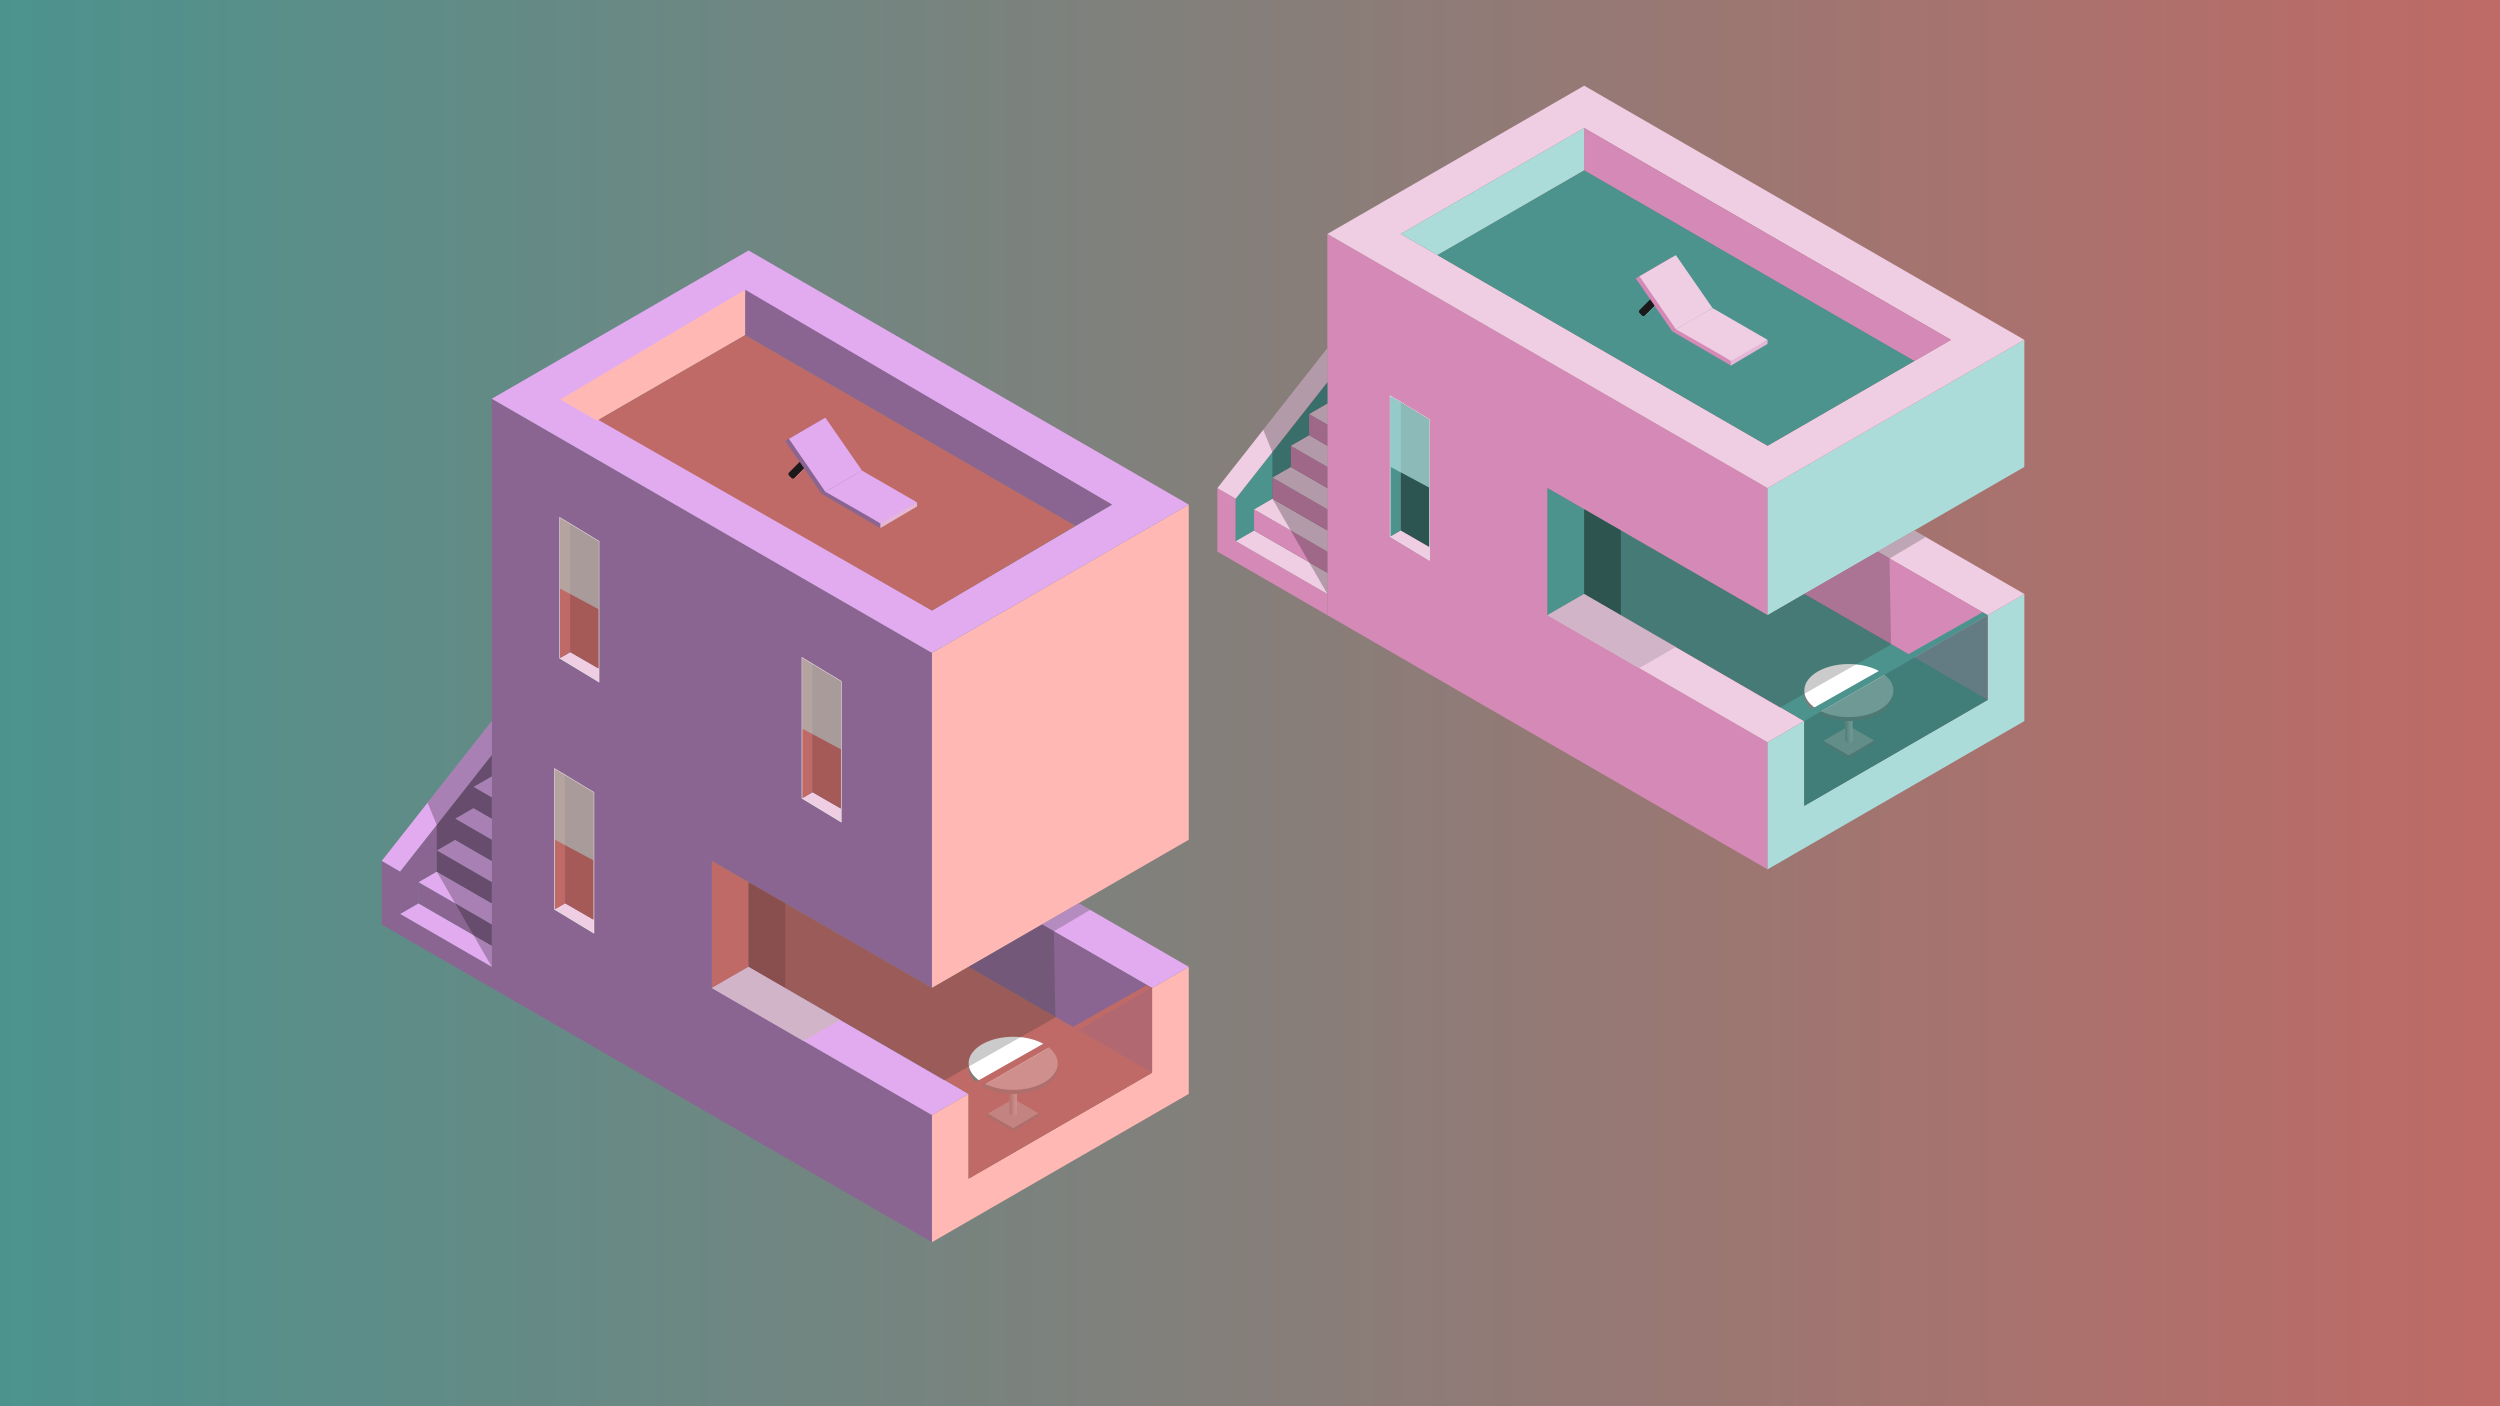 <svg xmlns="http://www.w3.org/2000/svg" xmlns:xlink="http://www.w3.org/1999/xlink" viewBox="0 0 1920 1080"><rect x="0" y="0" width="1920" height="1080" fill="#333333" stroke="none"/><defs><style>.cls-1{fill:url(#Dégradé_sans_nom_8);}.cls-2{fill:#d489b6;}.cls-3{fill:#efcde2;}.cls-19,.cls-27,.cls-4{fill:#acdcda;}.cls-5{fill:#4c938e;}.cls-6{fill:#d1d1d1;}.cls-7{fill:#2e605b;}.cls-8{fill:url(#Dégradé_sans_nom_54);}.cls-9{fill:#d1b4c7;}.cls-10{fill:#7c7c7c;}.cls-11{fill:#fff;}.cls-12{fill:#303030;}.cls-12,.cls-13{opacity:0.25;}.cls-14{fill:#3e7771;}.cls-14,.cls-19,.cls-26{opacity:0.75;}.cls-15{fill:url(#Dégradé_sans_nom_58);}.cls-16{fill:#e5b7d6;}.cls-17{fill:none;stroke:#e5e5e5;stroke-miterlimit:10;}.cls-18{fill:#2c5450;}.cls-20{fill:#8a6592;}.cls-21{fill:#e2abef;}.cls-22{fill:#ffb8b3;}.cls-23{fill:#bf6a66;}.cls-24{fill:#a55a58;}.cls-25{fill:url(#Dégradé_sans_nom_54-2);}.cls-27{opacity:0.5;}.cls-28{fill:url(#Dégradé_sans_nom_58-2);}</style><linearGradient id="Dégradé_sans_nom_8" y1="540" x2="1920" y2="540" gradientUnits="userSpaceOnUse"><stop offset="0" stop-color="#4c938e"/><stop offset="1" stop-color="#bf6a66"/></linearGradient><linearGradient id="Dégradé_sans_nom_54" x1="1416.91" y1="551.99" x2="1422.8" y2="551.99" gradientUnits="userSpaceOnUse"><stop offset="0.19" stop-color="#9e9e9d"/><stop offset="0.22" stop-color="#a3a3a2"/><stop offset="0.46" stop-color="#cbcbca"/><stop offset="0.67" stop-color="#e7e7e7"/><stop offset="0.86" stop-color="#f9f9f9"/><stop offset="1" stop-color="#fff"/></linearGradient><linearGradient id="Dégradé_sans_nom_58" x1="944.38" y1="-135.46" x2="950.26" y2="-135.46" gradientTransform="translate(325.67 363.93)" gradientUnits="userSpaceOnUse"><stop offset="1" stop-color="#1c191b"/><stop offset="1" stop-color="#717070"/><stop offset="1" stop-color="#a5a5a4"/><stop offset="1" stop-color="#cbcbca"/><stop offset="1" stop-color="#e7e7e7"/><stop offset="1" stop-color="#f9f9f9"/><stop offset="1" stop-color="#fff"/></linearGradient><linearGradient id="Dégradé_sans_nom_54-2" x1="775.16" y1="838.32" x2="781.04" y2="838.32" xlink:href="#Dégradé_sans_nom_54"/><linearGradient id="Dégradé_sans_nom_58-2" x1="570.75" y1="414.69" x2="576.63" y2="414.69" gradientTransform="translate(46.08 -61.4)" xlink:href="#Dégradé_sans_nom_58"/></defs><g id="Bcg"><rect class="cls-1" width="1920" height="1080"/></g><g id="pink"><polygon class="cls-2" points="1019.44 472.46 1357.5 667.65 1357.5 570.06 1188.47 472.46 1188.47 374.86 1357.5 472.46 1357.5 374.86 1019.44 179.67 1019.44 472.46"/><polygon class="cls-3" points="1188.47 472.46 1216.64 456.19 1385.67 553.79 1357.5 570.06 1188.47 472.46"/><polygon class="cls-4" points="1385.67 553.79 1357.5 570.06 1357.5 667.65 1554.7 553.79 1554.7 456.19 1526.53 472.46 1526.53 537.52 1385.67 618.86 1385.67 553.79"/><polygon class="cls-4" points="1357.5 374.86 1554.7 261 1554.7 358.6 1357.5 472.46 1357.5 374.86"/><path class="cls-3" d="M1216.64,65.8l-197.2,113.87L1357.5,374.86,1554.7,261ZM1075.79,179.67l140.85-81.33L1498.36,261,1357.5,342.33Z"/><polygon class="cls-2" points="1216.64 98.33 1216.64 130.87 1470.19 277.26 1498.36 261 1216.64 98.33"/><polygon class="cls-4" points="1216.64 130.87 1103.96 195.93 1075.79 179.67 1216.64 98.33 1216.64 130.87"/><polygon class="cls-5" points="1216.64 130.87 1470.19 277.26 1357.5 342.33 1103.96 195.93 1216.64 130.87"/><polygon class="cls-5" points="1216.64 391.13 1216.64 456.19 1188.47 472.46 1188.47 374.86 1216.64 391.13"/><polygon class="cls-3" points="1526.53 472.46 1442.02 423.66 1470.19 407.39 1554.7 456.19 1526.53 472.46"/><polygon class="cls-2" points="1526.53 537.52 1526.53 472.46 1442.02 423.66 1385.67 456.19 1526.53 537.52"/><polygon class="cls-5" points="1526.53 537.52 1385.67 618.86 1385.67 553.79 1216.64 456.19 1216.64 391.13 1357.5 472.46 1385.67 456.19 1526.53 537.52"/><polygon class="cls-6" points="1400.36 568.98 1420.1 557.58 1439.39 568.73 1419.88 580.25 1400.36 568.98"/><polygon class="cls-7" points="1216.64 391.13 1216.64 456.19 1244.82 472.46 1244.82 407.39 1216.64 391.13"/><rect class="cls-8" x="1416.91" y="533.79" width="5.89" height="36.41" rx="1.58"/><polygon class="cls-9" points="1188.47 472.46 1216.64 456.19 1287.07 496.86 1258.9 513.13 1188.47 472.46"/><path class="cls-10" d="M1454.08,533.42a13.37,13.37,0,0,1-.08,1.42l0,.22c-1.41,10.49-16.13,18.73-34.09,18.73-18.89,0-34.2-9.12-34.2-20.37,0-.28,0-2.08,0-2.36.75-10.86,15.79-18,34.2-18s33.56,7.52,34.2,18.43C1454.09,531.72,1454.08,533.18,1454.08,533.42Z"/><path class="cls-11" d="M1454.08,530.34a11.6,11.6,0,0,1-.15,1.87c-1.58,10.37-16.22,18.5-34,18.5-18.89,0-34.2-9.12-34.2-20.37S1401,510,1419.88,510,1454.08,519.09,1454.08,530.34Z"/><polygon class="cls-12" points="1216.64 391.13 1216.64 456.19 1366.92 543.49 1452.29 495.04 1451.14 428.93 1478.97 412.46 1470.19 407.39 1357.5 472.46 1216.64 391.13"/><polygon class="cls-2" points="1019.44 472.46 934.93 423.66 934.93 374.86 949.01 383 949.01 415.53 1019.44 456.19 1019.44 472.46"/><polygon class="cls-3" points="949.01 415.53 963.1 407.39 1019.44 439.93 1019.44 456.19 949.01 415.53"/><polygon class="cls-2" points="963.1 407.39 963.1 391.13 1019.44 423.66 1019.44 439.93 963.1 407.39"/><polygon class="cls-3" points="963.1 391.13 977.18 383 1019.44 407.39 1019.44 423.66 963.1 391.13"/><polygon class="cls-2" points="977.18 383 977.18 366.73 1019.44 391.13 1019.44 407.39 977.18 383"/><polygon class="cls-3" points="977.18 366.73 991.27 358.6 1019.44 374.86 1019.44 391.13 977.18 366.73"/><path class="cls-3" d="M991.27,358.6"/><polygon class="cls-2" points="991.27 342.33 991.27 358.6 1019.44 374.86 1019.44 358.6 991.27 342.33"/><polygon class="cls-3" points="991.27 342.33 1005.36 334.2 1019.44 342.33 1019.44 358.6 991.27 342.33"/><polygon class="cls-2" points="1005.36 334.2 1005.36 317.93 1019.44 326.06 1019.44 342.33 1005.36 334.2"/><polygon class="cls-3" points="1005.36 317.93 1019.44 309.8 1019.44 317.93 1019.44 326.06 1005.36 317.93"/><polygon class="cls-5" points="949.01 383 1019.44 293.53 1019.44 309.8 1005.36 317.93 1005.36 334.2 991.27 342.33 991.27 358.6 977.18 366.73 977.18 383 963.1 391.13 963.1 407.39 949.01 415.53 949.01 383"/><polygon class="cls-3" points="934.93 374.86 1019.44 267.5 1019.44 293.53 949.01 383 934.93 374.86"/><polygon class="cls-13" points="1019.44 456.19 977.18 383 977.18 347.21 970.14 330.13 1019.44 267.5 1019.44 456.19"/><polygon class="cls-10" points="1400.36 571.18 1400.36 568.98 1419.88 580.25 1439.39 568.73 1439.39 570.81 1419.88 582.71 1400.36 571.18"/><polyline class="cls-5" points="1526.53 472.46 1385.67 553.79 1380.34 550.71 1522.61 470.19"/><polygon class="cls-14" points="1526.53 472.55 1526.53 537.52 1385.67 618.86 1385.67 553.79 1526.53 472.55"/><polygon class="cls-2" points="1284.23 254.45 1312.4 238.19 1354.65 262.59 1329.33 280.75 1284.23 254.45"/><rect class="cls-15" x="1270.04" y="210.26" width="5.89" height="36.41" rx="1.58" transform="translate(534.4 -833.22) rotate(45)"/><polygon class="cls-2" points="1284.23 254.45 1256.27 213.79 1284.23 197.52 1312.4 238.19 1284.23 254.45"/><path class="cls-3" d="M1287.07,252.86l28.17-16.26L1357.5,261s-26.74,17.59-28.17,16.26S1287.07,252.86,1287.07,252.86Z"/><polygon class="cls-3" points="1287.07 252.87 1259.12 212.2 1287.07 195.93 1315.24 236.6 1287.07 252.87"/><polygon class="cls-16" points="1329.33 277.26 1329.33 280.75 1357.5 264.11 1357.5 261 1329.33 277.26"/><polygon class="cls-17" points="1067.92 411.93 1097.62 429.89 1097.62 322.4 1067.92 304.45 1067.92 411.93"/><polygon class="cls-3" points="1097.62 429.89 1097.62 420 1075.79 407.39 1067.92 411.93 1097.62 429.89"/><polygon class="cls-5" points="1075.79 407.39 1075.79 309.2 1067.92 304.45 1067.92 411.93 1075.79 407.39"/><polygon class="cls-18" points="1075.79 309.2 1097.62 322.4 1097.62 420 1075.79 407.39 1075.79 309.2"/><polygon class="cls-19" points="1067.92 304.45 1067.92 358.6 1097.62 374.46 1097.62 322.4 1067.92 304.45"/></g><g id="other"><polygon class="cls-20" points="377.69 758.79 715.75 953.98 715.75 856.38 546.72 758.79 546.72 661.19 715.75 758.79 715.75 501.43 377.69 306.23 377.69 758.79"/><polygon class="cls-21" points="546.72 758.79 574.89 742.52 743.92 840.12 715.75 856.38 546.72 758.79"/><polygon class="cls-22" points="743.92 840.12 715.75 856.38 715.75 953.98 912.95 840.12 912.95 742.52 884.78 758.79 884.78 823.85 743.92 905.18 743.92 840.12"/><polygon class="cls-22" points="715.75 501.43 912.95 387.56 912.95 644.92 715.75 758.79 715.75 501.43"/><path class="cls-21" d="M574.89,192.37,377.69,306.23l338.06,195.2L913,387.56ZM434,306.23,574.89,224.9,854,387.56,715.75,468.89Z"/><polygon class="cls-20" points="572.25 222.48 572.25 257.43 825.79 403.83 853.97 387.56 572.25 222.48"/><polygon class="cls-22" points="572.25 257.43 458.5 323.09 430.33 306.82 572.25 222.48 572.25 257.43"/><polygon class="cls-23" points="572.25 257.43 825.79 403.83 715.75 468.89 459.56 322.5 572.25 257.43"/><polygon class="cls-23" points="574.89 677.46 574.89 742.52 546.72 758.79 546.72 661.19 574.89 677.46"/><polygon class="cls-21" points="884.78 758.79 800.26 709.99 828.43 693.72 912.95 742.52 884.78 758.79"/><polygon class="cls-20" points="884.78 823.85 884.78 758.79 800.26 709.99 743.92 742.52 884.78 823.85"/><polygon class="cls-23" points="884.78 823.85 743.92 905.18 743.92 840.12 574.89 742.52 574.89 677.46 715.75 758.79 743.92 742.52 884.78 823.85"/><polygon class="cls-6" points="758.61 855.3 778.35 843.91 797.64 855.06 778.12 866.57 758.61 855.3"/><polygon class="cls-24" points="574.89 677.46 574.89 742.52 603.06 758.79 603.06 693.72 574.89 677.46"/><rect class="cls-25" x="775.16" y="820.11" width="5.89" height="36.41" rx="1.58"/><polygon class="cls-9" points="546.72 758.79 574.89 742.52 645.32 783.19 617.15 799.45 546.72 758.79"/><path class="cls-10" d="M812.32,819.75a13.37,13.37,0,0,1-.08,1.42l0,.22c-1.4,10.48-16.13,18.73-34.09,18.73-18.88,0-34.19-9.12-34.19-20.37,0-.29,0-2.08,0-2.37.74-10.85,15.78-18,34.19-18s33.56,7.52,34.2,18.43C812.34,818.05,812.32,819.51,812.32,819.75Z"/><path class="cls-11" d="M812.32,816.67a13,13,0,0,1-.14,1.87C810.59,828.91,796,837,778.12,837c-18.88,0-34.19-9.12-34.19-20.37s15.31-20.37,34.19-20.37S812.32,805.42,812.32,816.67Z"/><polygon class="cls-12" points="574.89 677.46 574.89 742.52 725.16 829.81 810.53 781.37 809.39 715.26 837.21 698.79 828.43 693.72 715.75 758.79 574.89 677.46"/><polygon class="cls-20" points="377.69 758.79 293.17 709.99 293.17 661.19 307.26 669.32 307.26 701.86 377.69 742.52 377.69 758.79"/><polygon class="cls-21" points="307.26 701.86 321.34 693.72 377.69 726.25 377.69 742.52 307.26 701.86"/><polygon class="cls-20" points="321.34 693.72 321.34 677.46 377.69 709.99 377.69 726.25 321.34 693.72"/><polygon class="cls-21" points="321.34 677.46 335.43 669.32 377.69 693.72 377.69 709.99 321.34 677.46"/><polygon class="cls-20" points="335.43 669.32 335.43 653.06 377.69 677.46 377.69 693.72 335.43 669.32"/><polygon class="cls-21" points="335.43 653.06 349.52 644.92 377.69 661.19 377.69 677.46 335.43 653.06"/><path class="cls-3" d="M349.52,644.92"/><polygon class="cls-20" points="349.52 628.66 349.52 644.92 377.69 661.19 377.69 644.92 349.52 628.66"/><polygon class="cls-21" points="349.52 628.66 363.6 620.52 377.69 628.66 377.69 644.92 349.52 628.66"/><polygon class="cls-20" points="363.6 620.52 363.6 604.26 377.69 612.39 377.69 628.66 363.6 620.52"/><polygon class="cls-21" points="363.6 604.26 377.69 596.13 377.69 604.26 377.69 612.39 363.6 604.26"/><polygon class="cls-20" points="307.26 669.32 377.69 579.86 377.69 596.13 363.6 604.26 363.6 620.52 349.52 628.66 349.52 644.92 335.43 653.06 335.43 669.32 321.34 677.46 321.34 693.72 307.26 701.86 307.26 669.32"/><polygon class="cls-21" points="293.17 661.19 377.69 553.83 377.69 579.86 307.26 669.32 293.17 661.19"/><polygon class="cls-13" points="377.69 742.52 335.43 669.32 335.43 633.54 328.39 616.46 377.69 553.83 377.69 742.52"/><polygon class="cls-10" points="758.61 857.51 758.61 855.3 778.12 866.57 797.64 855.06 797.64 857.14 778.12 869.03 758.61 857.51"/><polyline class="cls-23" points="884.78 758.79 743.92 840.12 738.58 837.04 880.85 756.52"/><g class="cls-26"><polygon class="cls-23" points="884.78 758.87 884.78 823.85 743.92 905.18 743.92 840.12 884.78 758.87"/></g><g id="fenetre"><polygon class="cls-17" points="426.17 698.26 455.86 716.22 455.86 608.73 426.17 590.78 426.17 698.26"/><polygon class="cls-3" points="455.86 716.22 455.86 706.33 434.03 693.72 426.17 698.26 455.86 716.22"/><polygon class="cls-23" points="434.03 693.72 434.03 595.53 426.17 590.78 426.17 698.26 434.03 693.72"/><polygon class="cls-24" points="434.03 595.53 455.86 608.73 455.86 706.33 434.03 693.72 434.03 595.53"/><polygon class="cls-27" points="426.17 590.78 426.17 644.92 455.86 660.79 455.86 608.73 426.17 590.78"/></g><g id="fentre_haute" data-name="fentre haute"><polygon class="cls-17" points="430.1 505.38 459.79 523.33 459.79 415.85 430.1 397.89 430.1 505.38"/><polygon class="cls-3" points="459.79 523.33 459.79 513.45 437.96 500.84 430.1 505.38 459.79 523.33"/><polygon class="cls-23" points="437.96 500.84 437.96 402.65 430.1 397.89 430.1 505.38 437.96 500.84"/><polygon class="cls-24" points="437.96 402.65 459.79 415.85 459.79 513.45 437.96 500.84 437.96 402.65"/><polygon class="cls-27" points="430.1 397.89 430.1 452.04 459.79 467.91 459.79 415.85 430.1 397.89"/></g><g id="Calque_7" data-name="Calque 7"><polygon class="cls-17" points="616.17 612.96 645.86 630.91 645.86 523.43 616.17 505.47 616.17 612.96"/><polygon class="cls-3" points="645.86 630.91 645.86 621.02 624.03 608.42 616.17 612.96 645.86 630.91"/><polygon class="cls-23" points="624.03 608.42 624.03 510.23 616.17 505.47 616.17 612.96 624.03 608.42"/><polygon class="cls-24" points="624.03 510.23 645.86 523.43 645.86 621.02 624.03 608.42 624.03 510.23"/><polygon class="cls-27" points="616.17 505.47 616.17 559.62 645.86 575.49 645.86 523.43 616.17 505.47"/></g><g id="chaise"><polygon class="cls-20" points="631.02 379.27 659.19 363.01 701.45 387.41 676.12 405.57 631.02 379.27"/><rect class="cls-28" x="616.83" y="335.08" width="5.89" height="36.41" rx="1.58" transform="translate(431.34 -334.77) rotate(45)"/><polygon class="cls-20" points="631.02 379.27 603.06 338.61 631.02 322.34 659.19 363.01 631.02 379.27"/><path class="cls-21" d="M633.86,377.68,662,361.42l42.26,24.4s-26.74,17.59-28.17,16.26S633.86,377.68,633.86,377.68Z"/><polygon class="cls-21" points="633.86 377.69 605.91 337.02 633.86 320.75 662.03 361.42 633.86 377.69"/><polygon class="cls-16" points="676.12 402.08 676.12 405.57 704.29 388.93 704.29 385.82 676.12 402.08"/></g></g></svg>